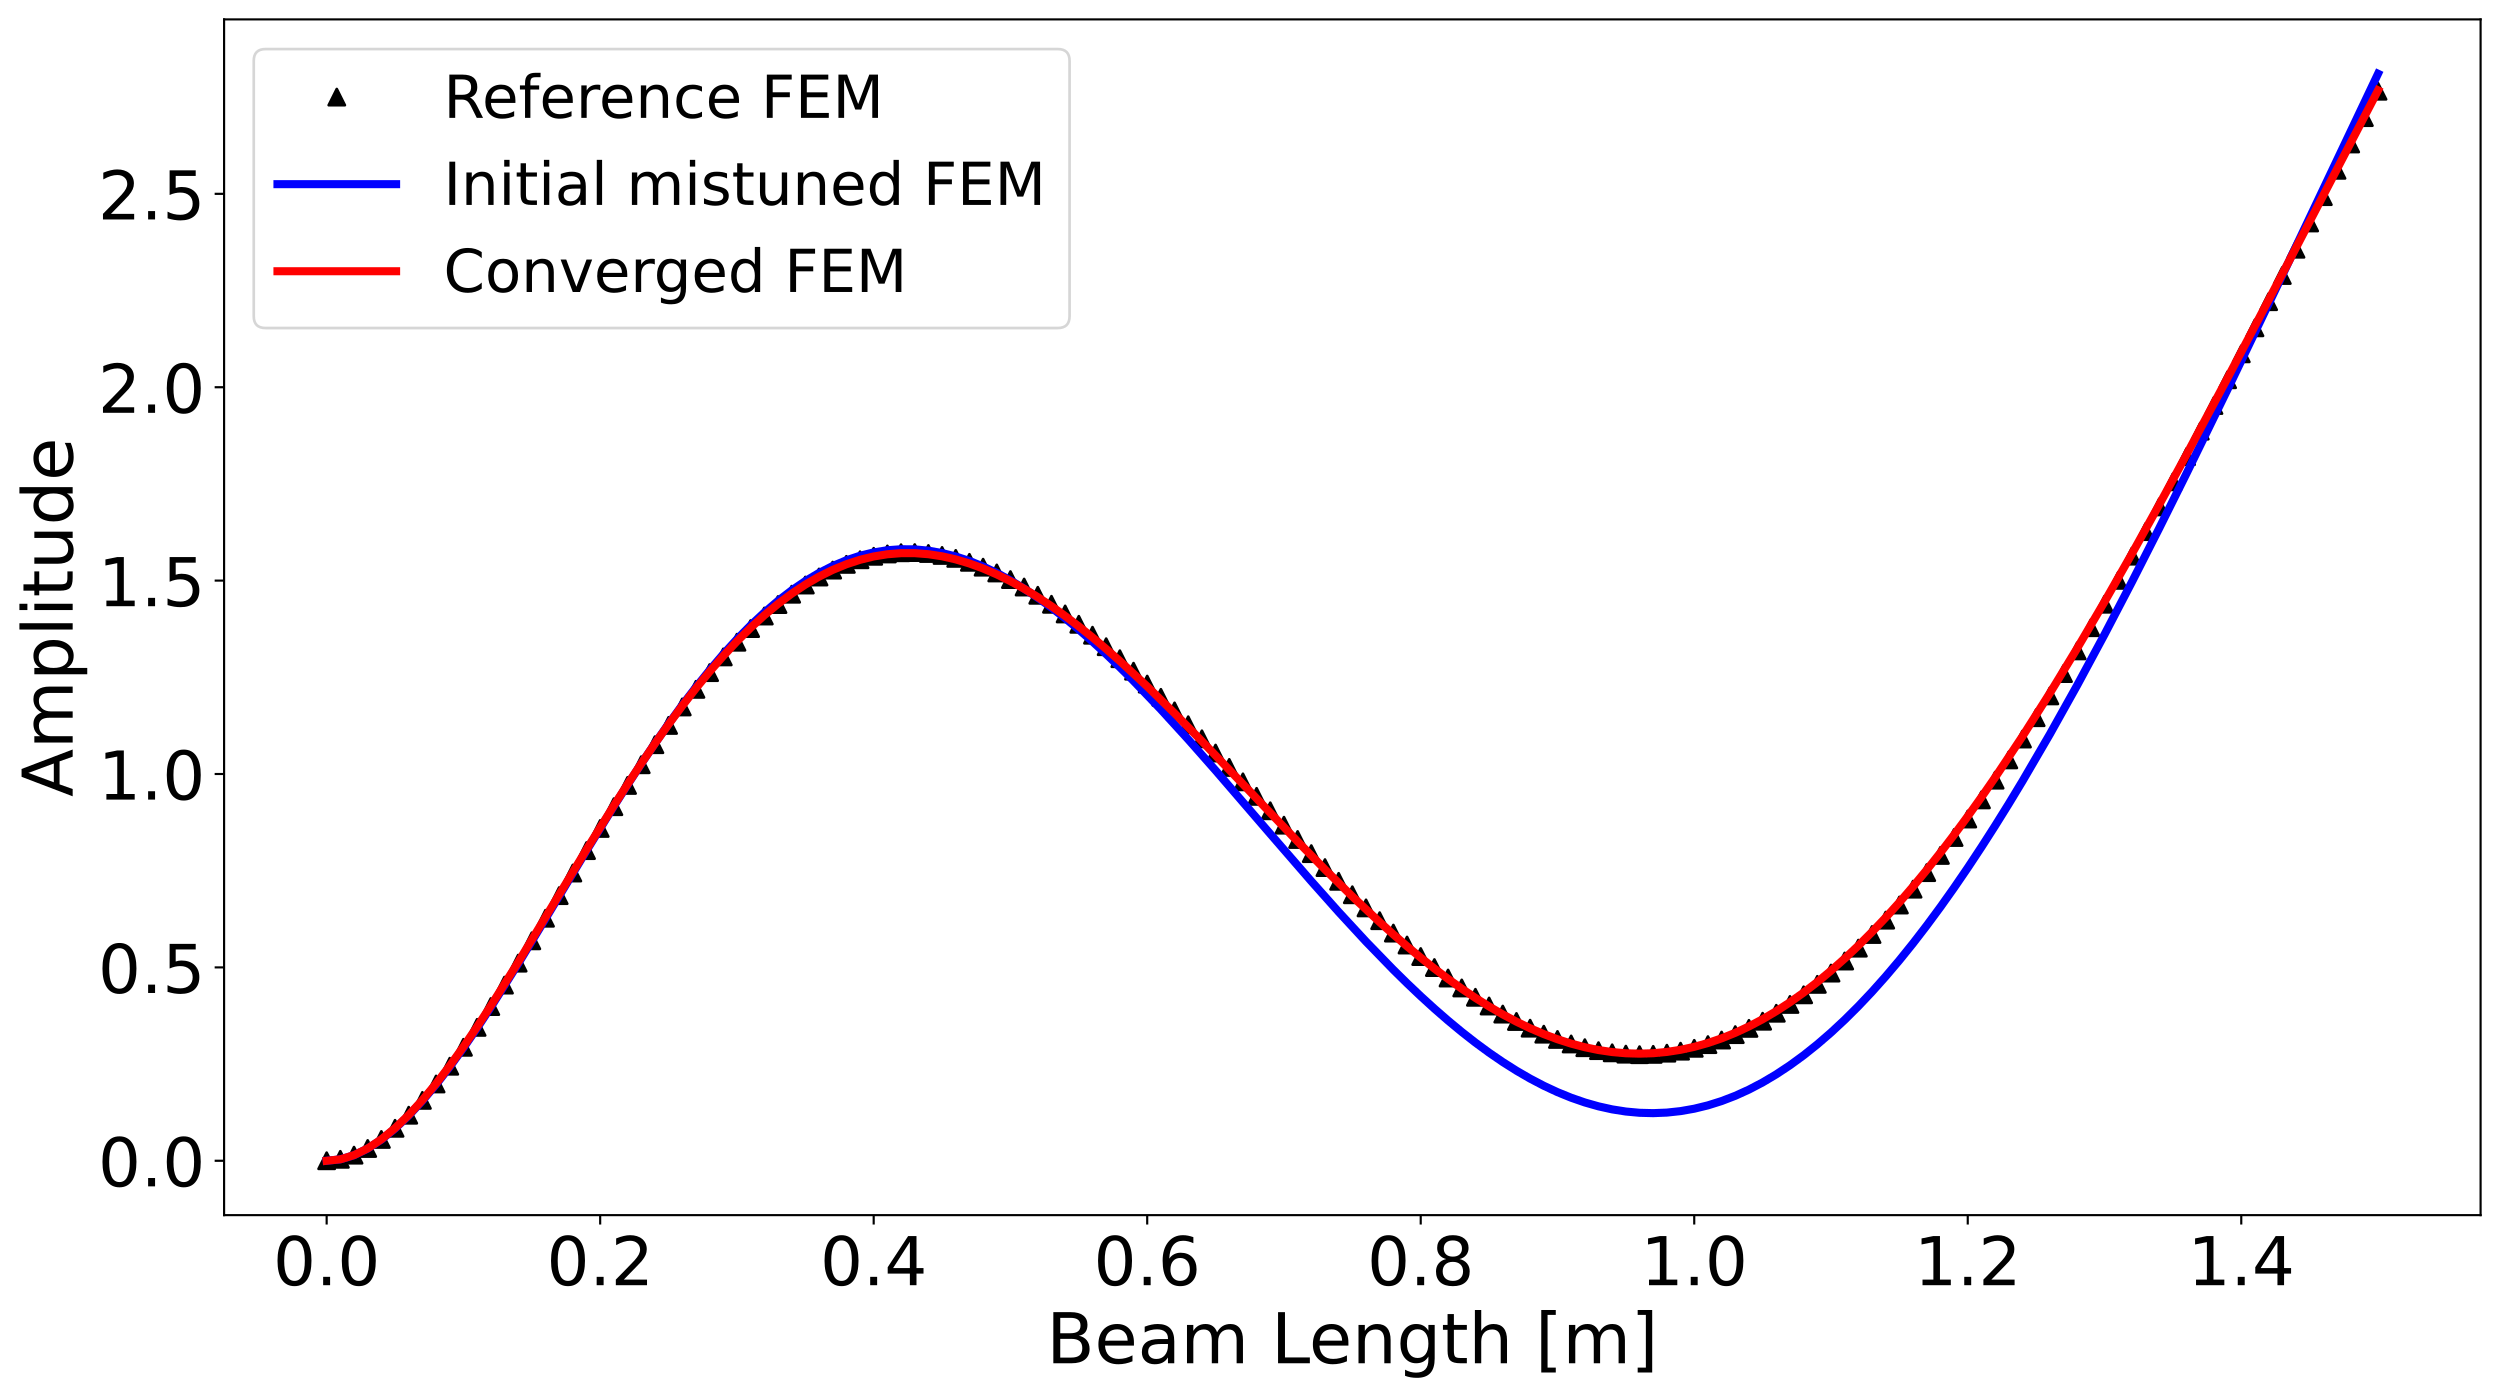 <?xml version="1.0" encoding="utf-8" standalone="no"?>
<!DOCTYPE svg PUBLIC "-//W3C//DTD SVG 1.1//EN"
  "http://www.w3.org/Graphics/SVG/1.1/DTD/svg11.dtd">
<!-- Created with matplotlib (https://matplotlib.org/) -->
<svg height="518.278pt" version="1.1" viewBox="0 0 927.321 518.278" width="927.321pt" xmlns="http://www.w3.org/2000/svg" xmlns:xlink="http://www.w3.org/1999/xlink">
 <defs>
  <style type="text/css">*{stroke-linecap:butt;stroke-linejoin:round;}</style>
 </defs>
 <g id="figure_1">
  <g id="patch_1">
   <path d="M 0 518.278 
L 927.321 518.278 
L 927.321 0 
L 0 0 
z
" style="fill:#ffffff;"/>
  </g>
  <g id="axes_1">
   <g id="patch_2">
    <path d="M 83.121 450.72 
L 920.121 450.72 
L 920.121 7.2 
L 83.121 7.2 
z
" style="fill:#ffffff;"/>
   </g>
   <g id="matplotlib.axis_1">
    <g id="xtick_1">
     <g id="line2d_1">
      <defs>
       <path d="M 0 0 
L 0 3.5 
" id="m44ac745029" style="stroke:#000000;stroke-width:0.8;"/>
      </defs>
      <g>
       <use style="stroke:#000000;stroke-width:0.8;" x="121.166" xlink:href="#m44ac745029" y="450.72"/>
      </g>
     </g>
     <g id="text_1">
      <!-- 0.0 -->
      <g transform="translate(101.287 476.716)scale(0.25 -0.25)">
       <defs>
        <path d="M 31.781 66.406 
Q 24.172 66.406 20.328 58.906 
Q 16.5 51.422 16.5 36.375 
Q 16.5 21.391 20.328 13.891 
Q 24.172 6.391 31.781 6.391 
Q 39.453 6.391 43.281 13.891 
Q 47.125 21.391 47.125 36.375 
Q 47.125 51.422 43.281 58.906 
Q 39.453 66.406 31.781 66.406 
z
M 31.781 74.219 
Q 44.047 74.219 50.516 64.516 
Q 56.984 54.828 56.984 36.375 
Q 56.984 17.969 50.516 8.266 
Q 44.047 -1.422 31.781 -1.422 
Q 19.531 -1.422 13.062 8.266 
Q 6.594 17.969 6.594 36.375 
Q 6.594 54.828 13.062 64.516 
Q 19.531 74.219 31.781 74.219 
z
" id="DejaVuSans-48"/>
        <path d="M 10.688 12.406 
L 21 12.406 
L 21 0 
L 10.688 0 
z
" id="DejaVuSans-46"/>
       </defs>
       <use xlink:href="#DejaVuSans-48"/>
       <use x="63.623" xlink:href="#DejaVuSans-46"/>
       <use x="95.41" xlink:href="#DejaVuSans-48"/>
      </g>
     </g>
    </g>
    <g id="xtick_2">
     <g id="line2d_2">
      <g>
       <use style="stroke:#000000;stroke-width:0.8;" x="222.621" xlink:href="#m44ac745029" y="450.72"/>
      </g>
     </g>
     <g id="text_2">
      <!-- 0.2 -->
      <g transform="translate(202.742 476.716)scale(0.25 -0.25)">
       <defs>
        <path d="M 19.188 8.297 
L 53.609 8.297 
L 53.609 0 
L 7.328 0 
L 7.328 8.297 
Q 12.938 14.109 22.625 23.891 
Q 32.328 33.688 34.812 36.531 
Q 39.547 41.844 41.422 45.531 
Q 43.312 49.219 43.312 52.781 
Q 43.312 58.594 39.234 62.25 
Q 35.156 65.922 28.609 65.922 
Q 23.969 65.922 18.812 64.312 
Q 13.672 62.703 7.812 59.422 
L 7.812 69.391 
Q 13.766 71.781 18.938 73 
Q 24.125 74.219 28.422 74.219 
Q 39.75 74.219 46.484 68.547 
Q 53.219 62.891 53.219 53.422 
Q 53.219 48.922 51.531 44.891 
Q 49.859 40.875 45.406 35.406 
Q 44.188 33.984 37.641 27.219 
Q 31.109 20.453 19.188 8.297 
z
" id="DejaVuSans-50"/>
       </defs>
       <use xlink:href="#DejaVuSans-48"/>
       <use x="63.623" xlink:href="#DejaVuSans-46"/>
       <use x="95.41" xlink:href="#DejaVuSans-50"/>
      </g>
     </g>
    </g>
    <g id="xtick_3">
     <g id="line2d_3">
      <g>
       <use style="stroke:#000000;stroke-width:0.8;" x="324.075" xlink:href="#m44ac745029" y="450.72"/>
      </g>
     </g>
     <g id="text_3">
      <!-- 0.4 -->
      <g transform="translate(304.197 476.716)scale(0.25 -0.25)">
       <defs>
        <path d="M 37.797 64.312 
L 12.891 25.391 
L 37.797 25.391 
z
M 35.203 72.906 
L 47.609 72.906 
L 47.609 25.391 
L 58.016 25.391 
L 58.016 17.188 
L 47.609 17.188 
L 47.609 0 
L 37.797 0 
L 37.797 17.188 
L 4.891 17.188 
L 4.891 26.703 
z
" id="DejaVuSans-52"/>
       </defs>
       <use xlink:href="#DejaVuSans-48"/>
       <use x="63.623" xlink:href="#DejaVuSans-46"/>
       <use x="95.41" xlink:href="#DejaVuSans-52"/>
      </g>
     </g>
    </g>
    <g id="xtick_4">
     <g id="line2d_4">
      <g>
       <use style="stroke:#000000;stroke-width:0.8;" x="425.53" xlink:href="#m44ac745029" y="450.72"/>
      </g>
     </g>
     <g id="text_4">
      <!-- 0.6 -->
      <g transform="translate(405.651 476.716)scale(0.25 -0.25)">
       <defs>
        <path d="M 33.016 40.375 
Q 26.375 40.375 22.484 35.828 
Q 18.609 31.297 18.609 23.391 
Q 18.609 15.531 22.484 10.953 
Q 26.375 6.391 33.016 6.391 
Q 39.656 6.391 43.531 10.953 
Q 47.406 15.531 47.406 23.391 
Q 47.406 31.297 43.531 35.828 
Q 39.656 40.375 33.016 40.375 
z
M 52.594 71.297 
L 52.594 62.312 
Q 48.875 64.062 45.094 64.984 
Q 41.312 65.922 37.594 65.922 
Q 27.828 65.922 22.672 59.328 
Q 17.531 52.734 16.797 39.406 
Q 19.672 43.656 24.016 45.922 
Q 28.375 48.188 33.594 48.188 
Q 44.578 48.188 50.953 41.516 
Q 57.328 34.859 57.328 23.391 
Q 57.328 12.156 50.688 5.359 
Q 44.047 -1.422 33.016 -1.422 
Q 20.359 -1.422 13.672 8.266 
Q 6.984 17.969 6.984 36.375 
Q 6.984 53.656 15.188 63.938 
Q 23.391 74.219 37.203 74.219 
Q 40.922 74.219 44.703 73.484 
Q 48.484 72.75 52.594 71.297 
z
" id="DejaVuSans-54"/>
       </defs>
       <use xlink:href="#DejaVuSans-48"/>
       <use x="63.623" xlink:href="#DejaVuSans-46"/>
       <use x="95.41" xlink:href="#DejaVuSans-54"/>
      </g>
     </g>
    </g>
    <g id="xtick_5">
     <g id="line2d_5">
      <g>
       <use style="stroke:#000000;stroke-width:0.8;" x="526.985" xlink:href="#m44ac745029" y="450.72"/>
      </g>
     </g>
     <g id="text_5">
      <!-- 0.8 -->
      <g transform="translate(507.106 476.716)scale(0.25 -0.25)">
       <defs>
        <path d="M 31.781 34.625 
Q 24.75 34.625 20.719 30.859 
Q 16.703 27.094 16.703 20.516 
Q 16.703 13.922 20.719 10.156 
Q 24.75 6.391 31.781 6.391 
Q 38.812 6.391 42.859 10.172 
Q 46.922 13.969 46.922 20.516 
Q 46.922 27.094 42.891 30.859 
Q 38.875 34.625 31.781 34.625 
z
M 21.922 38.812 
Q 15.578 40.375 12.031 44.719 
Q 8.5 49.078 8.5 55.328 
Q 8.5 64.062 14.719 69.141 
Q 20.953 74.219 31.781 74.219 
Q 42.672 74.219 48.875 69.141 
Q 55.078 64.062 55.078 55.328 
Q 55.078 49.078 51.531 44.719 
Q 48 40.375 41.703 38.812 
Q 48.828 37.156 52.797 32.312 
Q 56.781 27.484 56.781 20.516 
Q 56.781 9.906 50.312 4.234 
Q 43.844 -1.422 31.781 -1.422 
Q 19.734 -1.422 13.25 4.234 
Q 6.781 9.906 6.781 20.516 
Q 6.781 27.484 10.781 32.312 
Q 14.797 37.156 21.922 38.812 
z
M 18.312 54.391 
Q 18.312 48.734 21.844 45.562 
Q 25.391 42.391 31.781 42.391 
Q 38.141 42.391 41.719 45.562 
Q 45.312 48.734 45.312 54.391 
Q 45.312 60.062 41.719 63.234 
Q 38.141 66.406 31.781 66.406 
Q 25.391 66.406 21.844 63.234 
Q 18.312 60.062 18.312 54.391 
z
" id="DejaVuSans-56"/>
       </defs>
       <use xlink:href="#DejaVuSans-48"/>
       <use x="63.623" xlink:href="#DejaVuSans-46"/>
       <use x="95.41" xlink:href="#DejaVuSans-56"/>
      </g>
     </g>
    </g>
    <g id="xtick_6">
     <g id="line2d_6">
      <g>
       <use style="stroke:#000000;stroke-width:0.8;" x="628.439" xlink:href="#m44ac745029" y="450.72"/>
      </g>
     </g>
     <g id="text_6">
      <!-- 1.0 -->
      <g transform="translate(608.56 476.716)scale(0.25 -0.25)">
       <defs>
        <path d="M 12.406 8.297 
L 28.516 8.297 
L 28.516 63.922 
L 10.984 60.406 
L 10.984 69.391 
L 28.422 72.906 
L 38.281 72.906 
L 38.281 8.297 
L 54.391 8.297 
L 54.391 0 
L 12.406 0 
z
" id="DejaVuSans-49"/>
       </defs>
       <use xlink:href="#DejaVuSans-49"/>
       <use x="63.623" xlink:href="#DejaVuSans-46"/>
       <use x="95.41" xlink:href="#DejaVuSans-48"/>
      </g>
     </g>
    </g>
    <g id="xtick_7">
     <g id="line2d_7">
      <g>
       <use style="stroke:#000000;stroke-width:0.8;" x="729.894" xlink:href="#m44ac745029" y="450.72"/>
      </g>
     </g>
     <g id="text_7">
      <!-- 1.2 -->
      <g transform="translate(710.015 476.716)scale(0.25 -0.25)">
       <use xlink:href="#DejaVuSans-49"/>
       <use x="63.623" xlink:href="#DejaVuSans-46"/>
       <use x="95.41" xlink:href="#DejaVuSans-50"/>
      </g>
     </g>
    </g>
    <g id="xtick_8">
     <g id="line2d_8">
      <g>
       <use style="stroke:#000000;stroke-width:0.8;" x="831.348" xlink:href="#m44ac745029" y="450.72"/>
      </g>
     </g>
     <g id="text_8">
      <!-- 1.4 -->
      <g transform="translate(811.469 476.716)scale(0.25 -0.25)">
       <use xlink:href="#DejaVuSans-49"/>
       <use x="63.623" xlink:href="#DejaVuSans-46"/>
       <use x="95.41" xlink:href="#DejaVuSans-52"/>
      </g>
     </g>
    </g>
    <g id="text_9">
     <!-- Beam Length [m] -->
     <g transform="translate(388.161 505.671)scale(0.26 -0.26)">
      <defs>
       <path d="M 19.672 34.812 
L 19.672 8.109 
L 35.5 8.109 
Q 43.453 8.109 47.281 11.406 
Q 51.125 14.703 51.125 21.484 
Q 51.125 28.328 47.281 31.562 
Q 43.453 34.812 35.5 34.812 
z
M 19.672 64.797 
L 19.672 42.828 
L 34.281 42.828 
Q 41.5 42.828 45.031 45.531 
Q 48.578 48.25 48.578 53.812 
Q 48.578 59.328 45.031 62.062 
Q 41.5 64.797 34.281 64.797 
z
M 9.812 72.906 
L 35.016 72.906 
Q 46.297 72.906 52.391 68.219 
Q 58.5 63.531 58.5 54.891 
Q 58.5 48.188 55.375 44.234 
Q 52.25 40.281 46.188 39.312 
Q 53.469 37.75 57.5 32.781 
Q 61.531 27.828 61.531 20.406 
Q 61.531 10.641 54.891 5.312 
Q 48.25 0 35.984 0 
L 9.812 0 
z
" id="DejaVuSans-66"/>
       <path d="M 56.203 29.594 
L 56.203 25.203 
L 14.891 25.203 
Q 15.484 15.922 20.484 11.062 
Q 25.484 6.203 34.422 6.203 
Q 39.594 6.203 44.453 7.469 
Q 49.312 8.734 54.109 11.281 
L 54.109 2.781 
Q 49.266 0.734 44.188 -0.344 
Q 39.109 -1.422 33.891 -1.422 
Q 20.797 -1.422 13.156 6.188 
Q 5.516 13.812 5.516 26.812 
Q 5.516 40.234 12.766 48.109 
Q 20.016 56 32.328 56 
Q 43.359 56 49.781 48.891 
Q 56.203 41.797 56.203 29.594 
z
M 47.219 32.234 
Q 47.125 39.594 43.094 43.984 
Q 39.062 48.391 32.422 48.391 
Q 24.906 48.391 20.391 44.141 
Q 15.875 39.891 15.188 32.172 
z
" id="DejaVuSans-101"/>
       <path d="M 34.281 27.484 
Q 23.391 27.484 19.188 25 
Q 14.984 22.516 14.984 16.5 
Q 14.984 11.719 18.141 8.906 
Q 21.297 6.109 26.703 6.109 
Q 34.188 6.109 38.703 11.406 
Q 43.219 16.703 43.219 25.484 
L 43.219 27.484 
z
M 52.203 31.203 
L 52.203 0 
L 43.219 0 
L 43.219 8.297 
Q 40.141 3.328 35.547 0.953 
Q 30.953 -1.422 24.312 -1.422 
Q 15.922 -1.422 10.953 3.297 
Q 6 8.016 6 15.922 
Q 6 25.141 12.172 29.828 
Q 18.359 34.516 30.609 34.516 
L 43.219 34.516 
L 43.219 35.406 
Q 43.219 41.609 39.141 45 
Q 35.062 48.391 27.688 48.391 
Q 23 48.391 18.547 47.266 
Q 14.109 46.141 10.016 43.891 
L 10.016 52.203 
Q 14.938 54.109 19.578 55.047 
Q 24.219 56 28.609 56 
Q 40.484 56 46.344 49.844 
Q 52.203 43.703 52.203 31.203 
z
" id="DejaVuSans-97"/>
       <path d="M 52 44.188 
Q 55.375 50.25 60.062 53.125 
Q 64.75 56 71.094 56 
Q 79.641 56 84.281 50.016 
Q 88.922 44.047 88.922 33.016 
L 88.922 0 
L 79.891 0 
L 79.891 32.719 
Q 79.891 40.578 77.094 44.375 
Q 74.312 48.188 68.609 48.188 
Q 61.625 48.188 57.562 43.547 
Q 53.516 38.922 53.516 30.906 
L 53.516 0 
L 44.484 0 
L 44.484 32.719 
Q 44.484 40.625 41.703 44.406 
Q 38.922 48.188 33.109 48.188 
Q 26.219 48.188 22.156 43.531 
Q 18.109 38.875 18.109 30.906 
L 18.109 0 
L 9.078 0 
L 9.078 54.688 
L 18.109 54.688 
L 18.109 46.188 
Q 21.188 51.219 25.484 53.609 
Q 29.781 56 35.688 56 
Q 41.656 56 45.828 52.969 
Q 50 49.953 52 44.188 
z
" id="DejaVuSans-109"/>
       <path id="DejaVuSans-32"/>
       <path d="M 9.812 72.906 
L 19.672 72.906 
L 19.672 8.297 
L 55.172 8.297 
L 55.172 0 
L 9.812 0 
z
" id="DejaVuSans-76"/>
       <path d="M 54.891 33.016 
L 54.891 0 
L 45.906 0 
L 45.906 32.719 
Q 45.906 40.484 42.875 44.328 
Q 39.844 48.188 33.797 48.188 
Q 26.516 48.188 22.312 43.547 
Q 18.109 38.922 18.109 30.906 
L 18.109 0 
L 9.078 0 
L 9.078 54.688 
L 18.109 54.688 
L 18.109 46.188 
Q 21.344 51.125 25.703 53.562 
Q 30.078 56 35.797 56 
Q 45.219 56 50.047 50.172 
Q 54.891 44.344 54.891 33.016 
z
" id="DejaVuSans-110"/>
       <path d="M 45.406 27.984 
Q 45.406 37.75 41.375 43.109 
Q 37.359 48.484 30.078 48.484 
Q 22.859 48.484 18.828 43.109 
Q 14.797 37.75 14.797 27.984 
Q 14.797 18.266 18.828 12.891 
Q 22.859 7.516 30.078 7.516 
Q 37.359 7.516 41.375 12.891 
Q 45.406 18.266 45.406 27.984 
z
M 54.391 6.781 
Q 54.391 -7.172 48.188 -13.984 
Q 42 -20.797 29.203 -20.797 
Q 24.469 -20.797 20.266 -20.094 
Q 16.062 -19.391 12.109 -17.922 
L 12.109 -9.188 
Q 16.062 -11.328 19.922 -12.344 
Q 23.781 -13.375 27.781 -13.375 
Q 36.625 -13.375 41.016 -8.766 
Q 45.406 -4.156 45.406 5.172 
L 45.406 9.625 
Q 42.625 4.781 38.281 2.391 
Q 33.938 0 27.875 0 
Q 17.828 0 11.672 7.656 
Q 5.516 15.328 5.516 27.984 
Q 5.516 40.672 11.672 48.328 
Q 17.828 56 27.875 56 
Q 33.938 56 38.281 53.609 
Q 42.625 51.219 45.406 46.391 
L 45.406 54.688 
L 54.391 54.688 
z
" id="DejaVuSans-103"/>
       <path d="M 18.312 70.219 
L 18.312 54.688 
L 36.812 54.688 
L 36.812 47.703 
L 18.312 47.703 
L 18.312 18.016 
Q 18.312 11.328 20.141 9.422 
Q 21.969 7.516 27.594 7.516 
L 36.812 7.516 
L 36.812 0 
L 27.594 0 
Q 17.188 0 13.234 3.875 
Q 9.281 7.766 9.281 18.016 
L 9.281 47.703 
L 2.688 47.703 
L 2.688 54.688 
L 9.281 54.688 
L 9.281 70.219 
z
" id="DejaVuSans-116"/>
       <path d="M 54.891 33.016 
L 54.891 0 
L 45.906 0 
L 45.906 32.719 
Q 45.906 40.484 42.875 44.328 
Q 39.844 48.188 33.797 48.188 
Q 26.516 48.188 22.312 43.547 
Q 18.109 38.922 18.109 30.906 
L 18.109 0 
L 9.078 0 
L 9.078 75.984 
L 18.109 75.984 
L 18.109 46.188 
Q 21.344 51.125 25.703 53.562 
Q 30.078 56 35.797 56 
Q 45.219 56 50.047 50.172 
Q 54.891 44.344 54.891 33.016 
z
" id="DejaVuSans-104"/>
       <path d="M 8.594 75.984 
L 29.297 75.984 
L 29.297 69 
L 17.578 69 
L 17.578 -6.203 
L 29.297 -6.203 
L 29.297 -13.188 
L 8.594 -13.188 
z
" id="DejaVuSans-91"/>
       <path d="M 30.422 75.984 
L 30.422 -13.188 
L 9.719 -13.188 
L 9.719 -6.203 
L 21.391 -6.203 
L 21.391 69 
L 9.719 69 
L 9.719 75.984 
z
" id="DejaVuSans-93"/>
      </defs>
      <use xlink:href="#DejaVuSans-66"/>
      <use x="68.604" xlink:href="#DejaVuSans-101"/>
      <use x="130.127" xlink:href="#DejaVuSans-97"/>
      <use x="191.406" xlink:href="#DejaVuSans-109"/>
      <use x="288.818" xlink:href="#DejaVuSans-32"/>
      <use x="320.605" xlink:href="#DejaVuSans-76"/>
      <use x="374.568" xlink:href="#DejaVuSans-101"/>
      <use x="436.092" xlink:href="#DejaVuSans-110"/>
      <use x="499.471" xlink:href="#DejaVuSans-103"/>
      <use x="562.947" xlink:href="#DejaVuSans-116"/>
      <use x="602.156" xlink:href="#DejaVuSans-104"/>
      <use x="665.535" xlink:href="#DejaVuSans-32"/>
      <use x="697.322" xlink:href="#DejaVuSans-91"/>
      <use x="736.336" xlink:href="#DejaVuSans-109"/>
      <use x="833.748" xlink:href="#DejaVuSans-93"/>
     </g>
    </g>
   </g>
   <g id="matplotlib.axis_2">
    <g id="ytick_1">
     <g id="line2d_9">
      <defs>
       <path d="M 0 0 
L -3.5 0 
" id="mb23dfa6d9f" style="stroke:#000000;stroke-width:0.8;"/>
      </defs>
      <g>
       <use style="stroke:#000000;stroke-width:0.8;" x="83.121" xlink:href="#mb23dfa6d9f" y="430.56"/>
      </g>
     </g>
     <g id="text_10">
      <!-- 0.0 -->
      <g transform="translate(36.363 440.058)scale(0.25 -0.25)">
       <use xlink:href="#DejaVuSans-48"/>
       <use x="63.623" xlink:href="#DejaVuSans-46"/>
       <use x="95.41" xlink:href="#DejaVuSans-48"/>
      </g>
     </g>
    </g>
    <g id="ytick_2">
     <g id="line2d_10">
      <g>
       <use style="stroke:#000000;stroke-width:0.8;" x="83.121" xlink:href="#mb23dfa6d9f" y="358.828"/>
      </g>
     </g>
     <g id="text_11">
      <!-- 0.5 -->
      <g transform="translate(36.363 368.326)scale(0.25 -0.25)">
       <defs>
        <path d="M 10.797 72.906 
L 49.516 72.906 
L 49.516 64.594 
L 19.828 64.594 
L 19.828 46.734 
Q 21.969 47.469 24.109 47.828 
Q 26.266 48.188 28.422 48.188 
Q 40.625 48.188 47.75 41.5 
Q 54.891 34.812 54.891 23.391 
Q 54.891 11.625 47.562 5.094 
Q 40.234 -1.422 26.906 -1.422 
Q 22.312 -1.422 17.547 -0.641 
Q 12.797 0.141 7.719 1.703 
L 7.719 11.625 
Q 12.109 9.234 16.797 8.062 
Q 21.484 6.891 26.703 6.891 
Q 35.156 6.891 40.078 11.328 
Q 45.016 15.766 45.016 23.391 
Q 45.016 31 40.078 35.438 
Q 35.156 39.891 26.703 39.891 
Q 22.75 39.891 18.812 39.016 
Q 14.891 38.141 10.797 36.281 
z
" id="DejaVuSans-53"/>
       </defs>
       <use xlink:href="#DejaVuSans-48"/>
       <use x="63.623" xlink:href="#DejaVuSans-46"/>
       <use x="95.41" xlink:href="#DejaVuSans-53"/>
      </g>
     </g>
    </g>
    <g id="ytick_3">
     <g id="line2d_11">
      <g>
       <use style="stroke:#000000;stroke-width:0.8;" x="83.121" xlink:href="#mb23dfa6d9f" y="287.096"/>
      </g>
     </g>
     <g id="text_12">
      <!-- 1.0 -->
      <g transform="translate(36.363 296.594)scale(0.25 -0.25)">
       <use xlink:href="#DejaVuSans-49"/>
       <use x="63.623" xlink:href="#DejaVuSans-46"/>
       <use x="95.41" xlink:href="#DejaVuSans-48"/>
      </g>
     </g>
    </g>
    <g id="ytick_4">
     <g id="line2d_12">
      <g>
       <use style="stroke:#000000;stroke-width:0.8;" x="83.121" xlink:href="#mb23dfa6d9f" y="215.365"/>
      </g>
     </g>
     <g id="text_13">
      <!-- 1.5 -->
      <g transform="translate(36.363 224.863)scale(0.25 -0.25)">
       <use xlink:href="#DejaVuSans-49"/>
       <use x="63.623" xlink:href="#DejaVuSans-46"/>
       <use x="95.41" xlink:href="#DejaVuSans-53"/>
      </g>
     </g>
    </g>
    <g id="ytick_5">
     <g id="line2d_13">
      <g>
       <use style="stroke:#000000;stroke-width:0.8;" x="83.121" xlink:href="#mb23dfa6d9f" y="143.633"/>
      </g>
     </g>
     <g id="text_14">
      <!-- 2.0 -->
      <g transform="translate(36.363 153.131)scale(0.25 -0.25)">
       <use xlink:href="#DejaVuSans-50"/>
       <use x="63.623" xlink:href="#DejaVuSans-46"/>
       <use x="95.41" xlink:href="#DejaVuSans-48"/>
      </g>
     </g>
    </g>
    <g id="ytick_6">
     <g id="line2d_14">
      <g>
       <use style="stroke:#000000;stroke-width:0.8;" x="83.121" xlink:href="#mb23dfa6d9f" y="71.901"/>
      </g>
     </g>
     <g id="text_15">
      <!-- 2.5 -->
      <g transform="translate(36.363 81.399)scale(0.25 -0.25)">
       <use xlink:href="#DejaVuSans-50"/>
       <use x="63.623" xlink:href="#DejaVuSans-46"/>
       <use x="95.41" xlink:href="#DejaVuSans-53"/>
      </g>
     </g>
    </g>
    <g id="text_16">
     <!-- Amplitude -->
     <g transform="translate(26.956 295.579)rotate(-90)scale(0.26 -0.26)">
      <defs>
       <path d="M 34.188 63.188 
L 20.797 26.906 
L 47.609 26.906 
z
M 28.609 72.906 
L 39.797 72.906 
L 67.578 0 
L 57.328 0 
L 50.688 18.703 
L 17.828 18.703 
L 11.188 0 
L 0.781 0 
z
" id="DejaVuSans-65"/>
       <path d="M 18.109 8.203 
L 18.109 -20.797 
L 9.078 -20.797 
L 9.078 54.688 
L 18.109 54.688 
L 18.109 46.391 
Q 20.953 51.266 25.266 53.625 
Q 29.594 56 35.594 56 
Q 45.562 56 51.781 48.094 
Q 58.016 40.188 58.016 27.297 
Q 58.016 14.406 51.781 6.484 
Q 45.562 -1.422 35.594 -1.422 
Q 29.594 -1.422 25.266 0.953 
Q 20.953 3.328 18.109 8.203 
z
M 48.688 27.297 
Q 48.688 37.203 44.609 42.844 
Q 40.531 48.484 33.406 48.484 
Q 26.266 48.484 22.188 42.844 
Q 18.109 37.203 18.109 27.297 
Q 18.109 17.391 22.188 11.75 
Q 26.266 6.109 33.406 6.109 
Q 40.531 6.109 44.609 11.75 
Q 48.688 17.391 48.688 27.297 
z
" id="DejaVuSans-112"/>
       <path d="M 9.422 75.984 
L 18.406 75.984 
L 18.406 0 
L 9.422 0 
z
" id="DejaVuSans-108"/>
       <path d="M 9.422 54.688 
L 18.406 54.688 
L 18.406 0 
L 9.422 0 
z
M 9.422 75.984 
L 18.406 75.984 
L 18.406 64.594 
L 9.422 64.594 
z
" id="DejaVuSans-105"/>
       <path d="M 8.5 21.578 
L 8.5 54.688 
L 17.484 54.688 
L 17.484 21.922 
Q 17.484 14.156 20.5 10.266 
Q 23.531 6.391 29.594 6.391 
Q 36.859 6.391 41.078 11.031 
Q 45.312 15.672 45.312 23.688 
L 45.312 54.688 
L 54.297 54.688 
L 54.297 0 
L 45.312 0 
L 45.312 8.406 
Q 42.047 3.422 37.719 1 
Q 33.406 -1.422 27.688 -1.422 
Q 18.266 -1.422 13.375 4.438 
Q 8.5 10.297 8.5 21.578 
z
M 31.109 56 
z
" id="DejaVuSans-117"/>
       <path d="M 45.406 46.391 
L 45.406 75.984 
L 54.391 75.984 
L 54.391 0 
L 45.406 0 
L 45.406 8.203 
Q 42.578 3.328 38.25 0.953 
Q 33.938 -1.422 27.875 -1.422 
Q 17.969 -1.422 11.734 6.484 
Q 5.516 14.406 5.516 27.297 
Q 5.516 40.188 11.734 48.094 
Q 17.969 56 27.875 56 
Q 33.938 56 38.25 53.625 
Q 42.578 51.266 45.406 46.391 
z
M 14.797 27.297 
Q 14.797 17.391 18.875 11.75 
Q 22.953 6.109 30.078 6.109 
Q 37.203 6.109 41.297 11.75 
Q 45.406 17.391 45.406 27.297 
Q 45.406 37.203 41.297 42.844 
Q 37.203 48.484 30.078 48.484 
Q 22.953 48.484 18.875 42.844 
Q 14.797 37.203 14.797 27.297 
z
" id="DejaVuSans-100"/>
      </defs>
      <use xlink:href="#DejaVuSans-65"/>
      <use x="68.408" xlink:href="#DejaVuSans-109"/>
      <use x="165.82" xlink:href="#DejaVuSans-112"/>
      <use x="229.297" xlink:href="#DejaVuSans-108"/>
      <use x="257.08" xlink:href="#DejaVuSans-105"/>
      <use x="284.863" xlink:href="#DejaVuSans-116"/>
      <use x="324.072" xlink:href="#DejaVuSans-117"/>
      <use x="387.451" xlink:href="#DejaVuSans-100"/>
      <use x="450.928" xlink:href="#DejaVuSans-101"/>
     </g>
    </g>
   </g>
   <g id="line2d_15">
    <defs>
     <path d="M 0 -3 
L -3 3 
L 3 3 
z
" id="mcd29b58460" style="stroke:#000000;stroke-linejoin:miter;"/>
    </defs>
    <g clip-path="url(#pa122f7e52f)">
     <use style="stroke:#000000;stroke-linejoin:miter;" x="121.166" xlink:href="#mcd29b58460" y="430.56"/>
     <use style="stroke:#000000;stroke-linejoin:miter;" x="126.239" xlink:href="#mcd29b58460" y="430.028"/>
     <use style="stroke:#000000;stroke-linejoin:miter;" x="131.312" xlink:href="#mcd29b58460" y="428.485"/>
     <use style="stroke:#000000;stroke-linejoin:miter;" x="136.385" xlink:href="#mcd29b58460" y="426.004"/>
     <use style="stroke:#000000;stroke-linejoin:miter;" x="141.457" xlink:href="#mcd29b58460" y="422.658"/>
     <use style="stroke:#000000;stroke-linejoin:miter;" x="146.53" xlink:href="#mcd29b58460" y="418.521"/>
     <use style="stroke:#000000;stroke-linejoin:miter;" x="151.603" xlink:href="#mcd29b58460" y="413.665"/>
     <use style="stroke:#000000;stroke-linejoin:miter;" x="156.675" xlink:href="#mcd29b58460" y="408.163"/>
     <use style="stroke:#000000;stroke-linejoin:miter;" x="161.748" xlink:href="#mcd29b58460" y="402.084"/>
     <use style="stroke:#000000;stroke-linejoin:miter;" x="166.821" xlink:href="#mcd29b58460" y="395.499"/>
     <use style="stroke:#000000;stroke-linejoin:miter;" x="171.894" xlink:href="#mcd29b58460" y="388.475"/>
     <use style="stroke:#000000;stroke-linejoin:miter;" x="176.966" xlink:href="#mcd29b58460" y="381.076"/>
     <use style="stroke:#000000;stroke-linejoin:miter;" x="182.039" xlink:href="#mcd29b58460" y="373.367"/>
     <use style="stroke:#000000;stroke-linejoin:miter;" x="187.112" xlink:href="#mcd29b58460" y="365.409"/>
     <use style="stroke:#000000;stroke-linejoin:miter;" x="192.185" xlink:href="#mcd29b58460" y="357.259"/>
     <use style="stroke:#000000;stroke-linejoin:miter;" x="197.257" xlink:href="#mcd29b58460" y="348.975"/>
     <use style="stroke:#000000;stroke-linejoin:miter;" x="202.33" xlink:href="#mcd29b58460" y="340.609"/>
     <use style="stroke:#000000;stroke-linejoin:miter;" x="207.403" xlink:href="#mcd29b58460" y="332.212"/>
     <use style="stroke:#000000;stroke-linejoin:miter;" x="212.475" xlink:href="#mcd29b58460" y="323.832"/>
     <use style="stroke:#000000;stroke-linejoin:miter;" x="217.548" xlink:href="#mcd29b58460" y="315.514"/>
     <use style="stroke:#000000;stroke-linejoin:miter;" x="222.621" xlink:href="#mcd29b58460" y="307.301"/>
     <use style="stroke:#000000;stroke-linejoin:miter;" x="227.694" xlink:href="#mcd29b58460" y="299.231"/>
     <use style="stroke:#000000;stroke-linejoin:miter;" x="232.766" xlink:href="#mcd29b58460" y="291.342"/>
     <use style="stroke:#000000;stroke-linejoin:miter;" x="237.839" xlink:href="#mcd29b58460" y="283.667"/>
     <use style="stroke:#000000;stroke-linejoin:miter;" x="242.912" xlink:href="#mcd29b58460" y="276.238"/>
     <use style="stroke:#000000;stroke-linejoin:miter;" x="247.985" xlink:href="#mcd29b58460" y="269.082"/>
     <use style="stroke:#000000;stroke-linejoin:miter;" x="253.057" xlink:href="#mcd29b58460" y="262.226"/>
     <use style="stroke:#000000;stroke-linejoin:miter;" x="258.13" xlink:href="#mcd29b58460" y="255.693"/>
     <use style="stroke:#000000;stroke-linejoin:miter;" x="263.203" xlink:href="#mcd29b58460" y="249.502"/>
     <use style="stroke:#000000;stroke-linejoin:miter;" x="268.275" xlink:href="#mcd29b58460" y="243.673"/>
     <use style="stroke:#000000;stroke-linejoin:miter;" x="273.348" xlink:href="#mcd29b58460" y="238.221"/>
     <use style="stroke:#000000;stroke-linejoin:miter;" x="278.421" xlink:href="#mcd29b58460" y="233.159"/>
     <use style="stroke:#000000;stroke-linejoin:miter;" x="283.494" xlink:href="#mcd29b58460" y="228.499"/>
     <use style="stroke:#000000;stroke-linejoin:miter;" x="288.566" xlink:href="#mcd29b58460" y="224.25"/>
     <use style="stroke:#000000;stroke-linejoin:miter;" x="293.639" xlink:href="#mcd29b58460" y="220.418"/>
     <use style="stroke:#000000;stroke-linejoin:miter;" x="298.712" xlink:href="#mcd29b58460" y="217.009"/>
     <use style="stroke:#000000;stroke-linejoin:miter;" x="303.785" xlink:href="#mcd29b58460" y="214.026"/>
     <use style="stroke:#000000;stroke-linejoin:miter;" x="308.857" xlink:href="#mcd29b58460" y="211.47"/>
     <use style="stroke:#000000;stroke-linejoin:miter;" x="313.93" xlink:href="#mcd29b58460" y="209.34"/>
     <use style="stroke:#000000;stroke-linejoin:miter;" x="319.003" xlink:href="#mcd29b58460" y="207.635"/>
     <use style="stroke:#000000;stroke-linejoin:miter;" x="324.075" xlink:href="#mcd29b58460" y="206.351"/>
     <use style="stroke:#000000;stroke-linejoin:miter;" x="329.148" xlink:href="#mcd29b58460" y="205.483"/>
     <use style="stroke:#000000;stroke-linejoin:miter;" x="334.221" xlink:href="#mcd29b58460" y="205.026"/>
     <use style="stroke:#000000;stroke-linejoin:miter;" x="339.294" xlink:href="#mcd29b58460" y="204.97"/>
     <use style="stroke:#000000;stroke-linejoin:miter;" x="344.366" xlink:href="#mcd29b58460" y="205.309"/>
     <use style="stroke:#000000;stroke-linejoin:miter;" x="349.439" xlink:href="#mcd29b58460" y="206.03"/>
     <use style="stroke:#000000;stroke-linejoin:miter;" x="354.512" xlink:href="#mcd29b58460" y="207.125"/>
     <use style="stroke:#000000;stroke-linejoin:miter;" x="359.585" xlink:href="#mcd29b58460" y="208.582"/>
     <use style="stroke:#000000;stroke-linejoin:miter;" x="364.657" xlink:href="#mcd29b58460" y="210.386"/>
     <use style="stroke:#000000;stroke-linejoin:miter;" x="369.73" xlink:href="#mcd29b58460" y="212.526"/>
     <use style="stroke:#000000;stroke-linejoin:miter;" x="374.803" xlink:href="#mcd29b58460" y="214.986"/>
     <use style="stroke:#000000;stroke-linejoin:miter;" x="379.875" xlink:href="#mcd29b58460" y="217.753"/>
     <use style="stroke:#000000;stroke-linejoin:miter;" x="384.948" xlink:href="#mcd29b58460" y="220.81"/>
     <use style="stroke:#000000;stroke-linejoin:miter;" x="390.021" xlink:href="#mcd29b58460" y="224.142"/>
     <use style="stroke:#000000;stroke-linejoin:miter;" x="395.094" xlink:href="#mcd29b58460" y="227.733"/>
     <use style="stroke:#000000;stroke-linejoin:miter;" x="400.166" xlink:href="#mcd29b58460" y="231.565"/>
     <use style="stroke:#000000;stroke-linejoin:miter;" x="405.239" xlink:href="#mcd29b58460" y="235.622"/>
     <use style="stroke:#000000;stroke-linejoin:miter;" x="410.312" xlink:href="#mcd29b58460" y="239.886"/>
     <use style="stroke:#000000;stroke-linejoin:miter;" x="415.385" xlink:href="#mcd29b58460" y="244.34"/>
     <use style="stroke:#000000;stroke-linejoin:miter;" x="420.457" xlink:href="#mcd29b58460" y="248.966"/>
     <use style="stroke:#000000;stroke-linejoin:miter;" x="425.53" xlink:href="#mcd29b58460" y="253.746"/>
     <use style="stroke:#000000;stroke-linejoin:miter;" x="430.603" xlink:href="#mcd29b58460" y="258.662"/>
     <use style="stroke:#000000;stroke-linejoin:miter;" x="435.675" xlink:href="#mcd29b58460" y="263.696"/>
     <use style="stroke:#000000;stroke-linejoin:miter;" x="440.748" xlink:href="#mcd29b58460" y="268.831"/>
     <use style="stroke:#000000;stroke-linejoin:miter;" x="445.821" xlink:href="#mcd29b58460" y="274.048"/>
     <use style="stroke:#000000;stroke-linejoin:miter;" x="450.894" xlink:href="#mcd29b58460" y="279.329"/>
     <use style="stroke:#000000;stroke-linejoin:miter;" x="455.966" xlink:href="#mcd29b58460" y="284.657"/>
     <use style="stroke:#000000;stroke-linejoin:miter;" x="461.039" xlink:href="#mcd29b58460" y="290.014"/>
     <use style="stroke:#000000;stroke-linejoin:miter;" x="466.112" xlink:href="#mcd29b58460" y="295.383"/>
     <use style="stroke:#000000;stroke-linejoin:miter;" x="471.185" xlink:href="#mcd29b58460" y="300.747"/>
     <use style="stroke:#000000;stroke-linejoin:miter;" x="476.257" xlink:href="#mcd29b58460" y="306.089"/>
     <use style="stroke:#000000;stroke-linejoin:miter;" x="481.33" xlink:href="#mcd29b58460" y="311.391"/>
     <use style="stroke:#000000;stroke-linejoin:miter;" x="486.403" xlink:href="#mcd29b58460" y="316.639"/>
     <use style="stroke:#000000;stroke-linejoin:miter;" x="491.475" xlink:href="#mcd29b58460" y="321.816"/>
     <use style="stroke:#000000;stroke-linejoin:miter;" x="496.548" xlink:href="#mcd29b58460" y="326.907"/>
     <use style="stroke:#000000;stroke-linejoin:miter;" x="501.621" xlink:href="#mcd29b58460" y="331.895"/>
     <use style="stroke:#000000;stroke-linejoin:miter;" x="506.694" xlink:href="#mcd29b58460" y="336.768"/>
     <use style="stroke:#000000;stroke-linejoin:miter;" x="511.766" xlink:href="#mcd29b58460" y="341.509"/>
     <use style="stroke:#000000;stroke-linejoin:miter;" x="516.839" xlink:href="#mcd29b58460" y="346.105"/>
     <use style="stroke:#000000;stroke-linejoin:miter;" x="521.912" xlink:href="#mcd29b58460" y="350.544"/>
     <use style="stroke:#000000;stroke-linejoin:miter;" x="526.985" xlink:href="#mcd29b58460" y="354.81"/>
     <use style="stroke:#000000;stroke-linejoin:miter;" x="532.057" xlink:href="#mcd29b58460" y="358.894"/>
     <use style="stroke:#000000;stroke-linejoin:miter;" x="537.13" xlink:href="#mcd29b58460" y="362.781"/>
     <use style="stroke:#000000;stroke-linejoin:miter;" x="542.203" xlink:href="#mcd29b58460" y="366.461"/>
     <use style="stroke:#000000;stroke-linejoin:miter;" x="547.275" xlink:href="#mcd29b58460" y="369.923"/>
     <use style="stroke:#000000;stroke-linejoin:miter;" x="552.348" xlink:href="#mcd29b58460" y="373.156"/>
     <use style="stroke:#000000;stroke-linejoin:miter;" x="557.421" xlink:href="#mcd29b58460" y="376.15"/>
     <use style="stroke:#000000;stroke-linejoin:miter;" x="562.494" xlink:href="#mcd29b58460" y="378.896"/>
     <use style="stroke:#000000;stroke-linejoin:miter;" x="567.566" xlink:href="#mcd29b58460" y="381.386"/>
     <use style="stroke:#000000;stroke-linejoin:miter;" x="572.639" xlink:href="#mcd29b58460" y="383.611"/>
     <use style="stroke:#000000;stroke-linejoin:miter;" x="577.712" xlink:href="#mcd29b58460" y="385.564"/>
     <use style="stroke:#000000;stroke-linejoin:miter;" x="582.785" xlink:href="#mcd29b58460" y="387.237"/>
     <use style="stroke:#000000;stroke-linejoin:miter;" x="587.857" xlink:href="#mcd29b58460" y="388.624"/>
     <use style="stroke:#000000;stroke-linejoin:miter;" x="592.93" xlink:href="#mcd29b58460" y="389.72"/>
     <use style="stroke:#000000;stroke-linejoin:miter;" x="598.003" xlink:href="#mcd29b58460" y="390.518"/>
     <use style="stroke:#000000;stroke-linejoin:miter;" x="603.075" xlink:href="#mcd29b58460" y="391.015"/>
     <use style="stroke:#000000;stroke-linejoin:miter;" x="608.148" xlink:href="#mcd29b58460" y="391.207"/>
     <use style="stroke:#000000;stroke-linejoin:miter;" x="613.221" xlink:href="#mcd29b58460" y="391.089"/>
     <use style="stroke:#000000;stroke-linejoin:miter;" x="618.294" xlink:href="#mcd29b58460" y="390.659"/>
     <use style="stroke:#000000;stroke-linejoin:miter;" x="623.366" xlink:href="#mcd29b58460" y="389.916"/>
     <use style="stroke:#000000;stroke-linejoin:miter;" x="628.439" xlink:href="#mcd29b58460" y="388.856"/>
     <use style="stroke:#000000;stroke-linejoin:miter;" x="633.512" xlink:href="#mcd29b58460" y="387.479"/>
     <use style="stroke:#000000;stroke-linejoin:miter;" x="638.585" xlink:href="#mcd29b58460" y="385.785"/>
     <use style="stroke:#000000;stroke-linejoin:miter;" x="643.657" xlink:href="#mcd29b58460" y="383.774"/>
     <use style="stroke:#000000;stroke-linejoin:miter;" x="648.73" xlink:href="#mcd29b58460" y="381.447"/>
     <use style="stroke:#000000;stroke-linejoin:miter;" x="653.803" xlink:href="#mcd29b58460" y="378.804"/>
     <use style="stroke:#000000;stroke-linejoin:miter;" x="658.875" xlink:href="#mcd29b58460" y="375.847"/>
     <use style="stroke:#000000;stroke-linejoin:miter;" x="663.948" xlink:href="#mcd29b58460" y="372.579"/>
     <use style="stroke:#000000;stroke-linejoin:miter;" x="669.021" xlink:href="#mcd29b58460" y="369.004"/>
     <use style="stroke:#000000;stroke-linejoin:miter;" x="674.094" xlink:href="#mcd29b58460" y="365.123"/>
     <use style="stroke:#000000;stroke-linejoin:miter;" x="679.166" xlink:href="#mcd29b58460" y="360.942"/>
     <use style="stroke:#000000;stroke-linejoin:miter;" x="684.239" xlink:href="#mcd29b58460" y="356.464"/>
     <use style="stroke:#000000;stroke-linejoin:miter;" x="689.312" xlink:href="#mcd29b58460" y="351.695"/>
     <use style="stroke:#000000;stroke-linejoin:miter;" x="694.385" xlink:href="#mcd29b58460" y="346.64"/>
     <use style="stroke:#000000;stroke-linejoin:miter;" x="699.457" xlink:href="#mcd29b58460" y="341.304"/>
     <use style="stroke:#000000;stroke-linejoin:miter;" x="704.53" xlink:href="#mcd29b58460" y="335.696"/>
     <use style="stroke:#000000;stroke-linejoin:miter;" x="709.603" xlink:href="#mcd29b58460" y="329.82"/>
     <use style="stroke:#000000;stroke-linejoin:miter;" x="714.675" xlink:href="#mcd29b58460" y="323.684"/>
     <use style="stroke:#000000;stroke-linejoin:miter;" x="719.748" xlink:href="#mcd29b58460" y="317.296"/>
     <use style="stroke:#000000;stroke-linejoin:miter;" x="724.821" xlink:href="#mcd29b58460" y="310.664"/>
     <use style="stroke:#000000;stroke-linejoin:miter;" x="729.894" xlink:href="#mcd29b58460" y="303.795"/>
     <use style="stroke:#000000;stroke-linejoin:miter;" x="734.966" xlink:href="#mcd29b58460" y="296.699"/>
     <use style="stroke:#000000;stroke-linejoin:miter;" x="740.039" xlink:href="#mcd29b58460" y="289.385"/>
     <use style="stroke:#000000;stroke-linejoin:miter;" x="745.112" xlink:href="#mcd29b58460" y="281.86"/>
     <use style="stroke:#000000;stroke-linejoin:miter;" x="750.185" xlink:href="#mcd29b58460" y="274.135"/>
     <use style="stroke:#000000;stroke-linejoin:miter;" x="755.257" xlink:href="#mcd29b58460" y="266.219"/>
     <use style="stroke:#000000;stroke-linejoin:miter;" x="760.33" xlink:href="#mcd29b58460" y="258.122"/>
     <use style="stroke:#000000;stroke-linejoin:miter;" x="765.403" xlink:href="#mcd29b58460" y="249.854"/>
     <use style="stroke:#000000;stroke-linejoin:miter;" x="770.475" xlink:href="#mcd29b58460" y="241.424"/>
     <use style="stroke:#000000;stroke-linejoin:miter;" x="775.548" xlink:href="#mcd29b58460" y="232.843"/>
     <use style="stroke:#000000;stroke-linejoin:miter;" x="780.621" xlink:href="#mcd29b58460" y="224.12"/>
     <use style="stroke:#000000;stroke-linejoin:miter;" x="785.694" xlink:href="#mcd29b58460" y="215.265"/>
     <use style="stroke:#000000;stroke-linejoin:miter;" x="790.766" xlink:href="#mcd29b58460" y="206.289"/>
     <use style="stroke:#000000;stroke-linejoin:miter;" x="795.839" xlink:href="#mcd29b58460" y="197.201"/>
     <use style="stroke:#000000;stroke-linejoin:miter;" x="800.912" xlink:href="#mcd29b58460" y="188.011"/>
     <use style="stroke:#000000;stroke-linejoin:miter;" x="805.985" xlink:href="#mcd29b58460" y="178.728"/>
     <use style="stroke:#000000;stroke-linejoin:miter;" x="811.057" xlink:href="#mcd29b58460" y="169.363"/>
     <use style="stroke:#000000;stroke-linejoin:miter;" x="816.13" xlink:href="#mcd29b58460" y="159.923"/>
     <use style="stroke:#000000;stroke-linejoin:miter;" x="821.203" xlink:href="#mcd29b58460" y="150.418"/>
     <use style="stroke:#000000;stroke-linejoin:miter;" x="826.275" xlink:href="#mcd29b58460" y="140.856"/>
     <use style="stroke:#000000;stroke-linejoin:miter;" x="831.348" xlink:href="#mcd29b58460" y="131.245"/>
     <use style="stroke:#000000;stroke-linejoin:miter;" x="836.421" xlink:href="#mcd29b58460" y="121.593"/>
     <use style="stroke:#000000;stroke-linejoin:miter;" x="841.494" xlink:href="#mcd29b58460" y="111.907"/>
     <use style="stroke:#000000;stroke-linejoin:miter;" x="846.566" xlink:href="#mcd29b58460" y="102.193"/>
     <use style="stroke:#000000;stroke-linejoin:miter;" x="851.639" xlink:href="#mcd29b58460" y="92.458"/>
     <use style="stroke:#000000;stroke-linejoin:miter;" x="856.712" xlink:href="#mcd29b58460" y="82.707"/>
     <use style="stroke:#000000;stroke-linejoin:miter;" x="861.785" xlink:href="#mcd29b58460" y="72.944"/>
     <use style="stroke:#000000;stroke-linejoin:miter;" x="866.857" xlink:href="#mcd29b58460" y="63.174"/>
     <use style="stroke:#000000;stroke-linejoin:miter;" x="871.93" xlink:href="#mcd29b58460" y="53.399"/>
     <use style="stroke:#000000;stroke-linejoin:miter;" x="877.003" xlink:href="#mcd29b58460" y="43.623"/>
     <use style="stroke:#000000;stroke-linejoin:miter;" x="882.075" xlink:href="#mcd29b58460" y="33.845"/>
    </g>
   </g>
   <g id="line2d_16">
    <path clip-path="url(#pa122f7e52f)" d="M 121.166 430.56 
L 126.239 430.034 
L 131.312 428.506 
L 136.385 426.048 
L 141.457 422.731 
L 146.53 418.626 
L 151.603 413.804 
L 156.675 408.334 
L 161.748 402.287 
L 166.821 395.728 
L 171.894 388.724 
L 176.966 381.338 
L 182.039 373.634 
L 192.185 357.505 
L 202.33 340.792 
L 217.548 315.524 
L 227.694 299.077 
L 232.766 291.094 
L 237.839 283.32 
L 242.912 275.785 
L 247.985 268.522 
L 253.057 261.555 
L 258.13 254.911 
L 263.203 248.612 
L 268.275 242.677 
L 273.348 237.124 
L 278.421 231.969 
L 283.494 227.224 
L 288.566 222.899 
L 293.639 219.005 
L 298.712 215.546 
L 303.785 212.529 
L 308.857 209.955 
L 313.93 207.827 
L 319.003 206.142 
L 324.075 204.9 
L 329.148 204.096 
L 334.221 203.724 
L 339.294 203.779 
L 344.366 204.252 
L 349.439 205.133 
L 354.512 206.414 
L 359.585 208.081 
L 364.657 210.122 
L 369.73 212.525 
L 374.803 215.275 
L 379.875 218.351 
L 384.948 221.732 
L 390.021 225.402 
L 395.094 229.345 
L 400.166 233.545 
L 405.239 237.985 
L 410.312 242.647 
L 415.385 247.513 
L 420.457 252.566 
L 430.603 263.16 
L 440.748 274.28 
L 450.894 285.778 
L 471.185 309.316 
L 486.403 326.872 
L 496.548 338.266 
L 506.694 349.256 
L 516.839 359.714 
L 521.912 364.706 
L 526.985 369.521 
L 532.057 374.144 
L 537.13 378.562 
L 542.203 382.762 
L 547.275 386.733 
L 552.348 390.462 
L 557.421 393.938 
L 562.494 397.15 
L 567.566 400.089 
L 572.639 402.746 
L 577.712 405.11 
L 582.785 407.175 
L 587.857 408.933 
L 592.93 410.376 
L 598.003 411.5 
L 603.075 412.297 
L 608.148 412.765 
L 613.221 412.897 
L 618.294 412.691 
L 623.366 412.143 
L 628.439 411.253 
L 633.512 410.012 
L 638.585 408.417 
L 643.657 406.468 
L 648.73 404.163 
L 653.803 401.506 
L 658.875 398.496 
L 663.948 395.138 
L 669.021 391.434 
L 674.094 387.387 
L 679.166 383.002 
L 684.239 378.284 
L 689.312 373.238 
L 694.385 367.869 
L 699.457 362.186 
L 704.53 356.194 
L 709.603 349.901 
L 714.675 343.315 
L 719.748 336.445 
L 724.821 329.299 
L 729.894 321.887 
L 734.966 314.217 
L 740.039 306.301 
L 745.112 298.148 
L 750.185 289.769 
L 760.33 272.374 
L 770.475 254.206 
L 780.621 235.352 
L 790.766 215.904 
L 800.912 195.951 
L 811.057 175.58 
L 826.275 144.42 
L 846.566 102.135 
L 882.075 27.36 
L 882.075 27.36 
" style="fill:none;stroke:#0000ff;stroke-linecap:square;stroke-width:3;"/>
   </g>
   <g id="line2d_17">
    <path clip-path="url(#pa122f7e52f)" d="M 121.166 430.56 
L 126.239 430.026 
L 131.312 428.474 
L 136.385 425.981 
L 141.457 422.618 
L 146.53 418.461 
L 151.603 413.583 
L 156.675 408.056 
L 161.748 401.951 
L 166.821 395.338 
L 171.894 388.286 
L 176.966 380.86 
L 182.039 373.123 
L 192.185 356.964 
L 207.403 331.852 
L 217.548 315.124 
L 227.694 298.822 
L 232.766 290.928 
L 237.839 283.252 
L 242.912 275.825 
L 247.985 268.675 
L 253.057 261.828 
L 258.13 255.308 
L 263.203 249.134 
L 268.275 243.324 
L 273.348 237.895 
L 278.421 232.86 
L 283.494 228.23 
L 288.566 224.013 
L 293.639 220.216 
L 298.712 216.845 
L 303.785 213.902 
L 308.857 211.388 
L 313.93 209.303 
L 319.003 207.645 
L 324.075 206.41 
L 329.148 205.592 
L 334.221 205.186 
L 339.294 205.183 
L 344.366 205.574 
L 349.439 206.349 
L 354.512 207.498 
L 359.585 209.009 
L 364.657 210.867 
L 369.73 213.061 
L 374.803 215.574 
L 379.875 218.391 
L 384.948 221.494 
L 390.021 224.866 
L 395.094 228.493 
L 400.166 232.356 
L 405.239 236.439 
L 410.312 240.726 
L 415.385 245.198 
L 425.53 254.627 
L 435.675 264.585 
L 445.821 274.93 
L 461.039 290.861 
L 481.33 312.148 
L 491.475 322.512 
L 501.621 332.521 
L 511.766 342.057 
L 516.839 346.612 
L 521.912 351.006 
L 526.985 355.229 
L 532.057 359.266 
L 537.13 363.106 
L 542.203 366.737 
L 547.275 370.15 
L 552.348 373.333 
L 557.421 376.277 
L 562.494 378.972 
L 567.566 381.411 
L 572.639 383.584 
L 577.712 385.485 
L 582.785 387.107 
L 587.857 388.444 
L 592.93 389.489 
L 598.003 390.238 
L 603.075 390.686 
L 608.148 390.83 
L 613.221 390.666 
L 618.294 390.191 
L 623.366 389.404 
L 628.439 388.302 
L 633.512 386.886 
L 638.585 385.153 
L 643.657 383.104 
L 648.73 380.74 
L 653.803 378.062 
L 658.875 375.072 
L 663.948 371.773 
L 669.021 368.168 
L 674.094 364.261 
L 679.166 360.054 
L 684.239 355.554 
L 689.312 350.764 
L 694.385 345.691 
L 699.457 340.34 
L 704.53 334.718 
L 709.603 328.831 
L 714.675 322.686 
L 719.748 316.292 
L 724.821 309.656 
L 729.894 302.786 
L 734.966 295.691 
L 740.039 288.379 
L 750.185 273.143 
L 760.33 257.152 
L 770.475 240.483 
L 780.621 223.214 
L 790.766 205.426 
L 800.912 187.196 
L 811.057 168.601 
L 826.275 140.18 
L 846.566 101.641 
L 882.075 33.518 
L 882.075 33.518 
" style="fill:none;stroke:#ff0000;stroke-linecap:square;stroke-width:3;"/>
   </g>
   <g id="patch_3">
    <path d="M 83.121 450.72 
L 83.121 7.2 
" style="fill:none;stroke:#000000;stroke-linecap:square;stroke-linejoin:miter;stroke-width:0.8;"/>
   </g>
   <g id="patch_4">
    <path d="M 920.121 450.72 
L 920.121 7.2 
" style="fill:none;stroke:#000000;stroke-linecap:square;stroke-linejoin:miter;stroke-width:0.8;"/>
   </g>
   <g id="patch_5">
    <path d="M 83.121 450.72 
L 920.121 450.72 
" style="fill:none;stroke:#000000;stroke-linecap:square;stroke-linejoin:miter;stroke-width:0.8;"/>
   </g>
   <g id="patch_6">
    <path d="M 83.121 7.2 
L 920.121 7.2 
" style="fill:none;stroke:#000000;stroke-linecap:square;stroke-linejoin:miter;stroke-width:0.8;"/>
   </g>
   <g id="legend_1">
    <g id="patch_7">
     <path d="M 98.521 121.676 
L 392.331 121.676 
Q 396.731 121.676 396.731 117.276 
L 396.731 22.6 
Q 396.731 18.2 392.331 18.2 
L 98.521 18.2 
Q 94.121 18.2 94.121 22.6 
L 94.121 117.276 
Q 94.121 121.676 98.521 121.676 
z
" style="fill:#ffffff;opacity:0.8;stroke:#cccccc;stroke-linejoin:miter;"/>
    </g>
    <g id="line2d_18"/>
    <g id="line2d_19">
     <g>
      <use style="stroke:#000000;stroke-linejoin:miter;" x="124.921" xlink:href="#mcd29b58460" y="36.017"/>
     </g>
    </g>
    <g id="text_17">
     <!-- Reference FEM -->
     <g transform="translate(164.521 43.717)scale(0.22 -0.22)">
      <defs>
       <path d="M 44.391 34.188 
Q 47.562 33.109 50.562 29.594 
Q 53.562 26.078 56.594 19.922 
L 66.609 0 
L 56 0 
L 46.688 18.703 
Q 43.062 26.031 39.672 28.422 
Q 36.281 30.812 30.422 30.812 
L 19.672 30.812 
L 19.672 0 
L 9.812 0 
L 9.812 72.906 
L 32.078 72.906 
Q 44.578 72.906 50.734 67.672 
Q 56.891 62.453 56.891 51.906 
Q 56.891 45.016 53.688 40.469 
Q 50.484 35.938 44.391 34.188 
z
M 19.672 64.797 
L 19.672 38.922 
L 32.078 38.922 
Q 39.203 38.922 42.844 42.219 
Q 46.484 45.516 46.484 51.906 
Q 46.484 58.297 42.844 61.547 
Q 39.203 64.797 32.078 64.797 
z
" id="DejaVuSans-82"/>
       <path d="M 37.109 75.984 
L 37.109 68.5 
L 28.516 68.5 
Q 23.688 68.5 21.797 66.547 
Q 19.922 64.594 19.922 59.516 
L 19.922 54.688 
L 34.719 54.688 
L 34.719 47.703 
L 19.922 47.703 
L 19.922 0 
L 10.891 0 
L 10.891 47.703 
L 2.297 47.703 
L 2.297 54.688 
L 10.891 54.688 
L 10.891 58.5 
Q 10.891 67.625 15.141 71.797 
Q 19.391 75.984 28.609 75.984 
z
" id="DejaVuSans-102"/>
       <path d="M 41.109 46.297 
Q 39.594 47.172 37.812 47.578 
Q 36.031 48 33.891 48 
Q 26.266 48 22.188 43.047 
Q 18.109 38.094 18.109 28.812 
L 18.109 0 
L 9.078 0 
L 9.078 54.688 
L 18.109 54.688 
L 18.109 46.188 
Q 20.953 51.172 25.484 53.578 
Q 30.031 56 36.531 56 
Q 37.453 56 38.578 55.875 
Q 39.703 55.766 41.062 55.516 
z
" id="DejaVuSans-114"/>
       <path d="M 48.781 52.594 
L 48.781 44.188 
Q 44.969 46.297 41.141 47.344 
Q 37.312 48.391 33.406 48.391 
Q 24.656 48.391 19.812 42.844 
Q 14.984 37.312 14.984 27.297 
Q 14.984 17.281 19.812 11.734 
Q 24.656 6.203 33.406 6.203 
Q 37.312 6.203 41.141 7.25 
Q 44.969 8.297 48.781 10.406 
L 48.781 2.094 
Q 45.016 0.344 40.984 -0.531 
Q 36.969 -1.422 32.422 -1.422 
Q 20.062 -1.422 12.781 6.344 
Q 5.516 14.109 5.516 27.297 
Q 5.516 40.672 12.859 48.328 
Q 20.219 56 33.016 56 
Q 37.156 56 41.109 55.141 
Q 45.062 54.297 48.781 52.594 
z
" id="DejaVuSans-99"/>
       <path d="M 9.812 72.906 
L 51.703 72.906 
L 51.703 64.594 
L 19.672 64.594 
L 19.672 43.109 
L 48.578 43.109 
L 48.578 34.812 
L 19.672 34.812 
L 19.672 0 
L 9.812 0 
z
" id="DejaVuSans-70"/>
       <path d="M 9.812 72.906 
L 55.906 72.906 
L 55.906 64.594 
L 19.672 64.594 
L 19.672 43.016 
L 54.391 43.016 
L 54.391 34.719 
L 19.672 34.719 
L 19.672 8.297 
L 56.781 8.297 
L 56.781 0 
L 9.812 0 
z
" id="DejaVuSans-69"/>
       <path d="M 9.812 72.906 
L 24.516 72.906 
L 43.109 23.297 
L 61.812 72.906 
L 76.516 72.906 
L 76.516 0 
L 66.891 0 
L 66.891 64.016 
L 48.094 14.016 
L 38.188 14.016 
L 19.391 64.016 
L 19.391 0 
L 9.812 0 
z
" id="DejaVuSans-77"/>
      </defs>
      <use xlink:href="#DejaVuSans-82"/>
      <use x="64.982" xlink:href="#DejaVuSans-101"/>
      <use x="126.506" xlink:href="#DejaVuSans-102"/>
      <use x="161.711" xlink:href="#DejaVuSans-101"/>
      <use x="223.234" xlink:href="#DejaVuSans-114"/>
      <use x="262.098" xlink:href="#DejaVuSans-101"/>
      <use x="323.621" xlink:href="#DejaVuSans-110"/>
      <use x="387" xlink:href="#DejaVuSans-99"/>
      <use x="441.98" xlink:href="#DejaVuSans-101"/>
      <use x="503.504" xlink:href="#DejaVuSans-32"/>
      <use x="535.291" xlink:href="#DejaVuSans-70"/>
      <use x="592.811" xlink:href="#DejaVuSans-69"/>
      <use x="655.994" xlink:href="#DejaVuSans-77"/>
     </g>
    </g>
    <g id="line2d_20">
     <path d="M 102.921 68.308 
L 146.921 68.308 
" style="fill:none;stroke:#0000ff;stroke-linecap:square;stroke-width:3;"/>
    </g>
    <g id="line2d_21"/>
    <g id="text_18">
     <!-- Initial mistuned FEM -->
     <g transform="translate(164.521 76.008)scale(0.22 -0.22)">
      <defs>
       <path d="M 9.812 72.906 
L 19.672 72.906 
L 19.672 0 
L 9.812 0 
z
" id="DejaVuSans-73"/>
       <path d="M 44.281 53.078 
L 44.281 44.578 
Q 40.484 46.531 36.375 47.5 
Q 32.281 48.484 27.875 48.484 
Q 21.188 48.484 17.844 46.438 
Q 14.5 44.391 14.5 40.281 
Q 14.5 37.156 16.891 35.375 
Q 19.281 33.594 26.516 31.984 
L 29.594 31.297 
Q 39.156 29.25 43.188 25.516 
Q 47.219 21.781 47.219 15.094 
Q 47.219 7.469 41.188 3.016 
Q 35.156 -1.422 24.609 -1.422 
Q 20.219 -1.422 15.453 -0.562 
Q 10.688 0.297 5.422 2 
L 5.422 11.281 
Q 10.406 8.688 15.234 7.391 
Q 20.062 6.109 24.812 6.109 
Q 31.156 6.109 34.562 8.281 
Q 37.984 10.453 37.984 14.406 
Q 37.984 18.062 35.516 20.016 
Q 33.062 21.969 24.703 23.781 
L 21.578 24.516 
Q 13.234 26.266 9.516 29.906 
Q 5.812 33.547 5.812 39.891 
Q 5.812 47.609 11.281 51.797 
Q 16.75 56 26.812 56 
Q 31.781 56 36.172 55.266 
Q 40.578 54.547 44.281 53.078 
z
" id="DejaVuSans-115"/>
      </defs>
      <use xlink:href="#DejaVuSans-73"/>
      <use x="29.492" xlink:href="#DejaVuSans-110"/>
      <use x="92.871" xlink:href="#DejaVuSans-105"/>
      <use x="120.654" xlink:href="#DejaVuSans-116"/>
      <use x="159.863" xlink:href="#DejaVuSans-105"/>
      <use x="187.646" xlink:href="#DejaVuSans-97"/>
      <use x="248.926" xlink:href="#DejaVuSans-108"/>
      <use x="276.709" xlink:href="#DejaVuSans-32"/>
      <use x="308.496" xlink:href="#DejaVuSans-109"/>
      <use x="405.908" xlink:href="#DejaVuSans-105"/>
      <use x="433.691" xlink:href="#DejaVuSans-115"/>
      <use x="485.791" xlink:href="#DejaVuSans-116"/>
      <use x="525" xlink:href="#DejaVuSans-117"/>
      <use x="588.379" xlink:href="#DejaVuSans-110"/>
      <use x="651.758" xlink:href="#DejaVuSans-101"/>
      <use x="713.281" xlink:href="#DejaVuSans-100"/>
      <use x="776.758" xlink:href="#DejaVuSans-32"/>
      <use x="808.545" xlink:href="#DejaVuSans-70"/>
      <use x="866.064" xlink:href="#DejaVuSans-69"/>
      <use x="929.248" xlink:href="#DejaVuSans-77"/>
     </g>
    </g>
    <g id="line2d_22">
     <path d="M 102.921 100.6 
L 146.921 100.6 
" style="fill:none;stroke:#ff0000;stroke-linecap:square;stroke-width:3;"/>
    </g>
    <g id="line2d_23"/>
    <g id="text_19">
     <!-- Converged FEM -->
     <g transform="translate(164.521 108.3)scale(0.22 -0.22)">
      <defs>
       <path d="M 64.406 67.281 
L 64.406 56.891 
Q 59.422 61.531 53.781 63.812 
Q 48.141 66.109 41.797 66.109 
Q 29.297 66.109 22.656 58.469 
Q 16.016 50.828 16.016 36.375 
Q 16.016 21.969 22.656 14.328 
Q 29.297 6.688 41.797 6.688 
Q 48.141 6.688 53.781 8.984 
Q 59.422 11.281 64.406 15.922 
L 64.406 5.609 
Q 59.234 2.094 53.438 0.328 
Q 47.656 -1.422 41.219 -1.422 
Q 24.656 -1.422 15.125 8.703 
Q 5.609 18.844 5.609 36.375 
Q 5.609 53.953 15.125 64.078 
Q 24.656 74.219 41.219 74.219 
Q 47.75 74.219 53.531 72.484 
Q 59.328 70.75 64.406 67.281 
z
" id="DejaVuSans-67"/>
       <path d="M 30.609 48.391 
Q 23.391 48.391 19.188 42.75 
Q 14.984 37.109 14.984 27.297 
Q 14.984 17.484 19.156 11.844 
Q 23.344 6.203 30.609 6.203 
Q 37.797 6.203 41.984 11.859 
Q 46.188 17.531 46.188 27.297 
Q 46.188 37.016 41.984 42.703 
Q 37.797 48.391 30.609 48.391 
z
M 30.609 56 
Q 42.328 56 49.016 48.375 
Q 55.719 40.766 55.719 27.297 
Q 55.719 13.875 49.016 6.219 
Q 42.328 -1.422 30.609 -1.422 
Q 18.844 -1.422 12.172 6.219 
Q 5.516 13.875 5.516 27.297 
Q 5.516 40.766 12.172 48.375 
Q 18.844 56 30.609 56 
z
" id="DejaVuSans-111"/>
       <path d="M 2.984 54.688 
L 12.5 54.688 
L 29.594 8.797 
L 46.688 54.688 
L 56.203 54.688 
L 35.688 0 
L 23.484 0 
z
" id="DejaVuSans-118"/>
      </defs>
      <use xlink:href="#DejaVuSans-67"/>
      <use x="69.824" xlink:href="#DejaVuSans-111"/>
      <use x="131.006" xlink:href="#DejaVuSans-110"/>
      <use x="194.385" xlink:href="#DejaVuSans-118"/>
      <use x="253.564" xlink:href="#DejaVuSans-101"/>
      <use x="315.088" xlink:href="#DejaVuSans-114"/>
      <use x="354.451" xlink:href="#DejaVuSans-103"/>
      <use x="417.928" xlink:href="#DejaVuSans-101"/>
      <use x="479.451" xlink:href="#DejaVuSans-100"/>
      <use x="542.928" xlink:href="#DejaVuSans-32"/>
      <use x="574.715" xlink:href="#DejaVuSans-70"/>
      <use x="632.234" xlink:href="#DejaVuSans-69"/>
      <use x="695.418" xlink:href="#DejaVuSans-77"/>
     </g>
    </g>
   </g>
  </g>
 </g>
 <defs>
  <clipPath id="pa122f7e52f">
   <rect height="443.52" width="837" x="83.121" y="7.2"/>
  </clipPath>
 </defs>
</svg>
